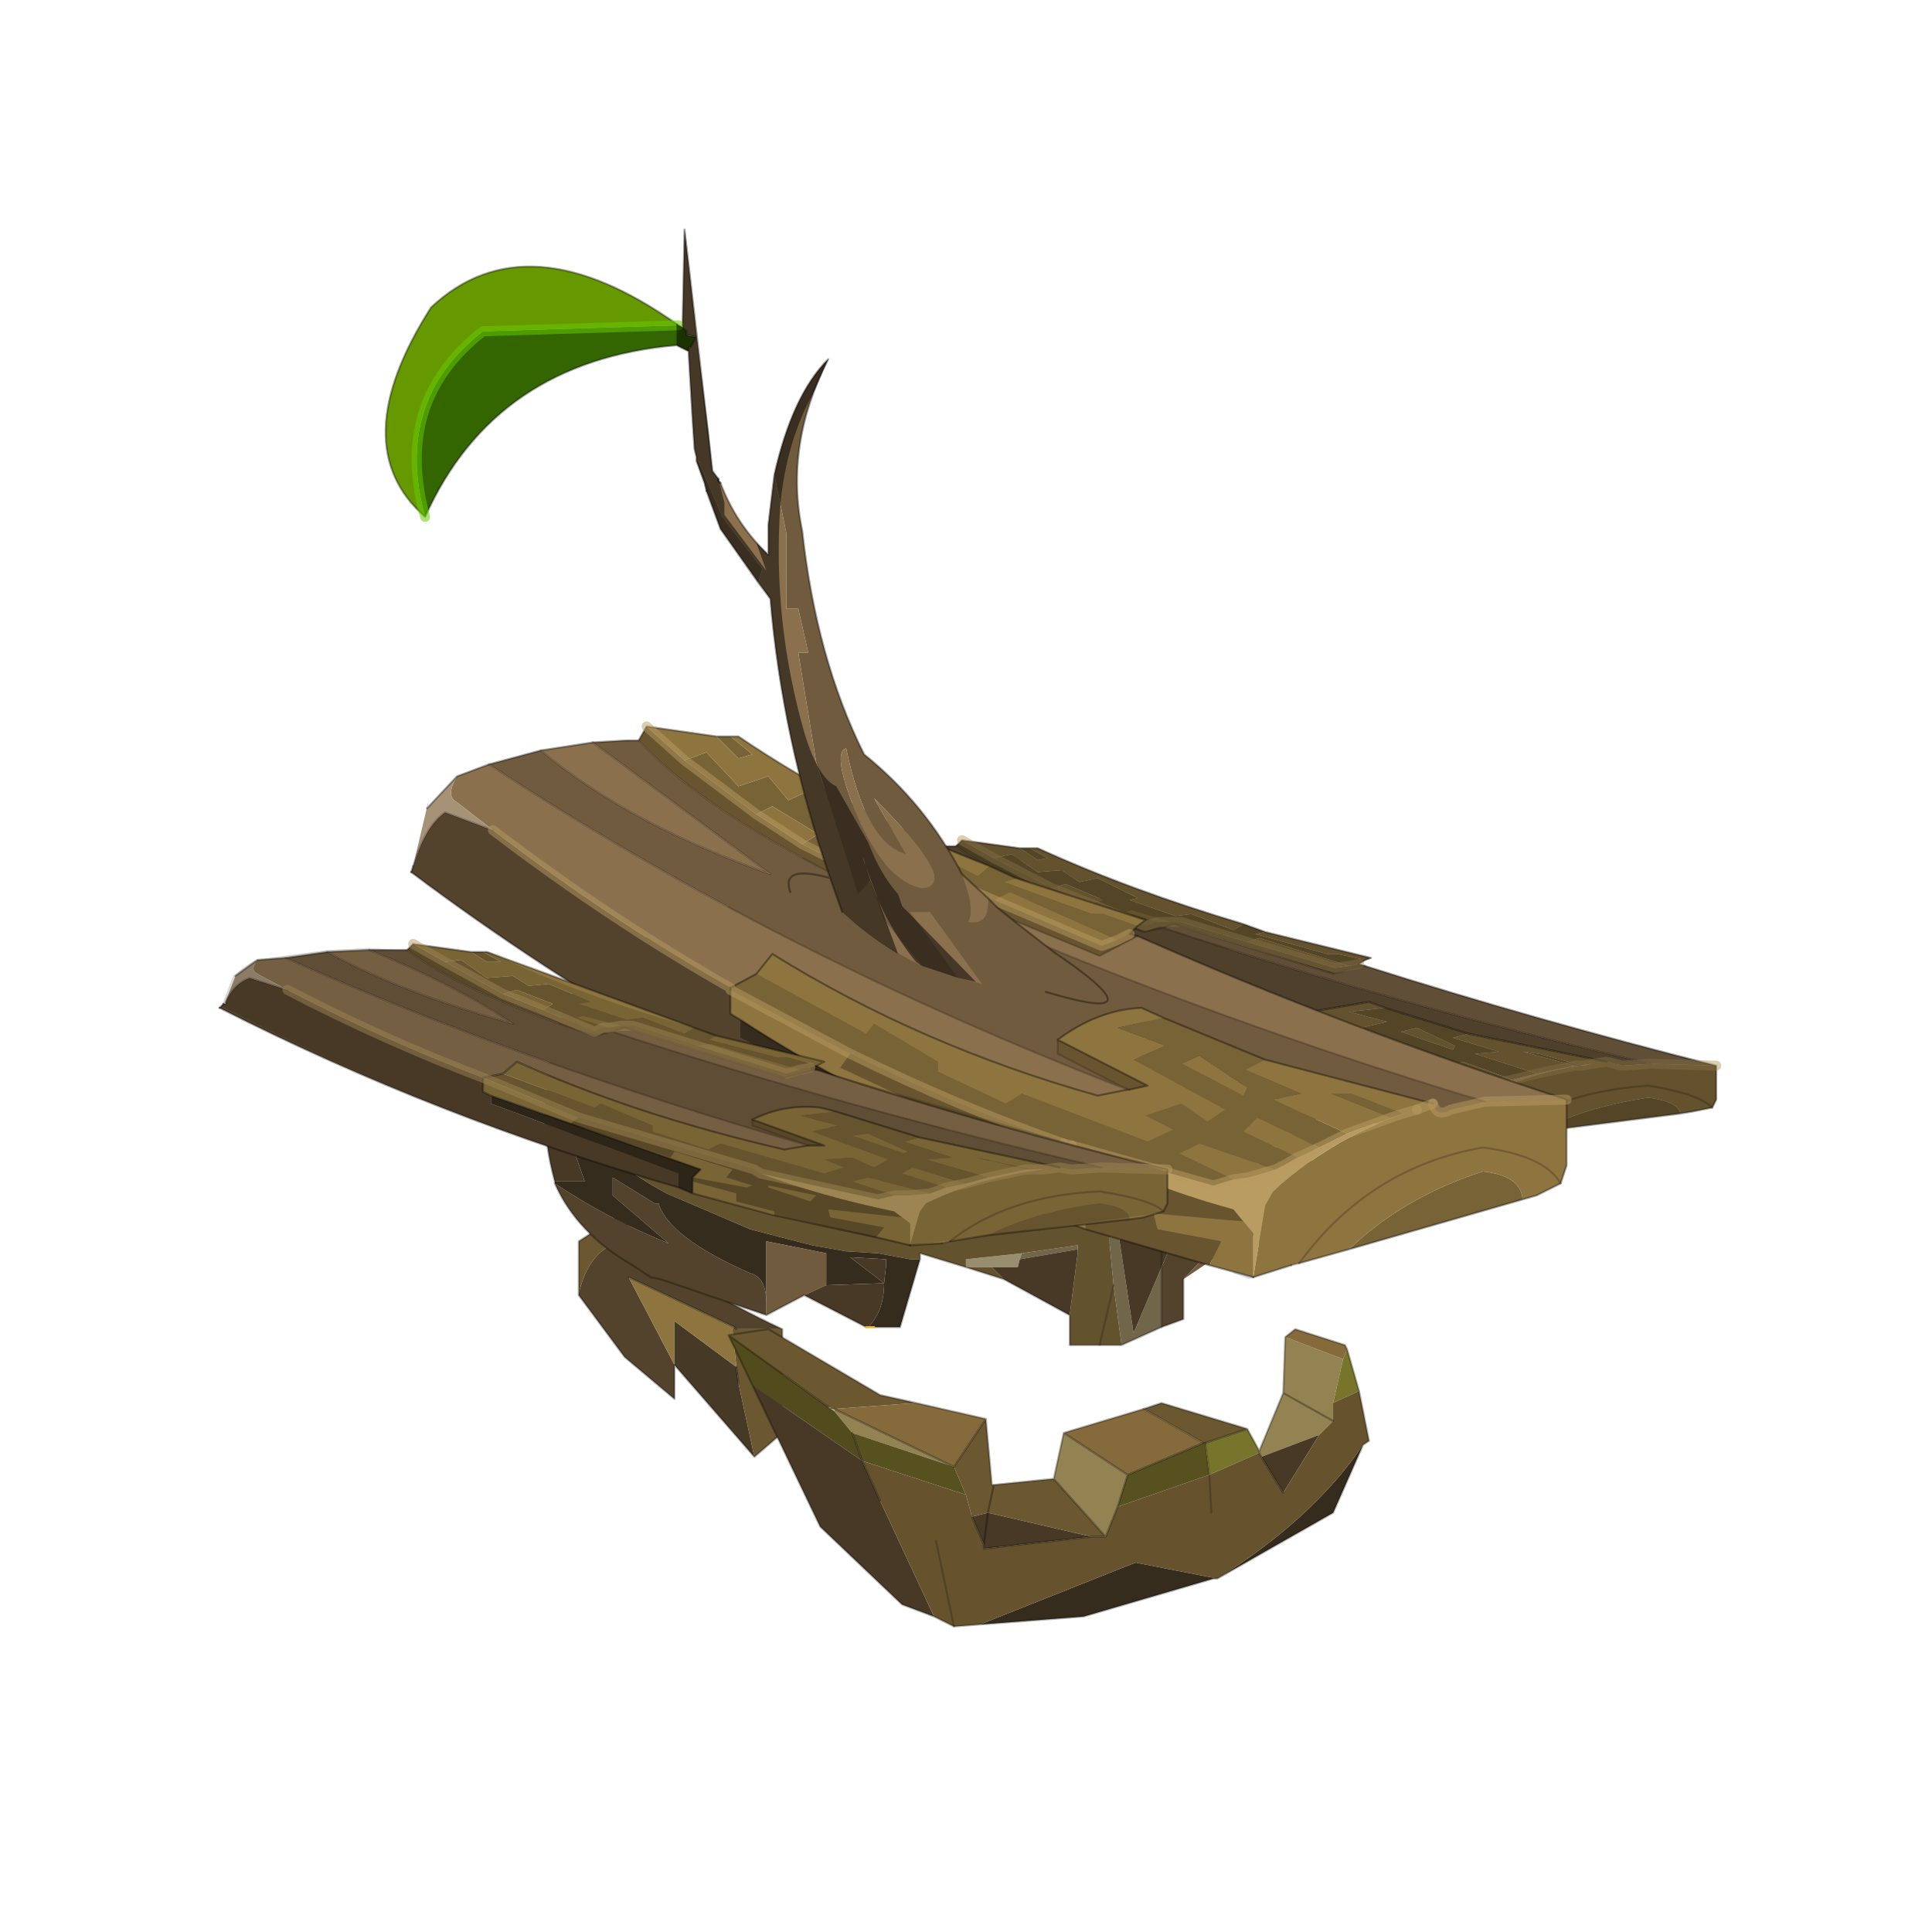 <?xml version="1.0" encoding="UTF-8" standalone="no"?>
<svg xmlns:xlink="http://www.w3.org/1999/xlink" height="440.0px" width="440.0px" xmlns="http://www.w3.org/2000/svg">
  <g transform="matrix(10.0, 0.0, 0.0, 10.0, 0.0, 0.0)">
    <use height="44.0" transform="matrix(0.909, 0.0, 0.0, 0.909, 2.0, 2.0)" width="44.0" xlink:href="#sprite0"/>
  </g>
  <defs>
    <g id="sprite0" transform="matrix(1.0, 0.0, 0.0, 1.0, 0.0, 0.0)">
      <use height="44.0" transform="matrix(1.0, 0.0, 0.0, 1.0, 0.0, 0.0)" width="44.0" xlink:href="#shape0"/>
    </g>
    <g id="shape0" transform="matrix(1.0, 0.0, 0.0, 1.0, 0.0, 0.0)">
      <path d="M44.0 44.0 L0.0 44.0 0.0 0.0 44.0 0.0 44.0 44.0" fill="#43adca" fill-opacity="0.0" fill-rule="evenodd" stroke="none"/>
      <path d="M28.7 29.7 L28.55 29.35 Q28.55 29.05 28.7 28.95 L29.1 28.75 29.5 28.95 29.7 29.35 29.5 29.7 29.1 29.85 28.7 29.7" fill="#d9dfe8" fill-rule="evenodd" stroke="none"/>
      <path d="M16.2 31.05 L16.25 31.1 16.15 31.1 16.2 31.05" fill="#3f3a16" fill-rule="evenodd" stroke="none"/>
      <path d="M16.7 34.3 L14.7 32.0 14.7 30.9 16.25 32.05 16.3 32.45 16.7 34.3" fill="#463926" fill-rule="evenodd" stroke="none"/>
      <path d="M16.25 31.1 L16.2 31.05 13.55 29.8 14.7 32.0 14.7 32.85 13.45 31.8 12.3 30.25 12.3 30.2 Q12.65 28.75 13.9 28.9 15.05 30.0 17.4 31.1 L16.25 31.1" fill="#53432d" fill-rule="evenodd" stroke="none"/>
      <path d="M16.15 31.1 L16.25 31.1 17.4 31.1 17.4 33.7 16.7 34.3 16.3 32.45 16.25 32.05 16.15 31.1 M13.9 28.9 Q12.65 28.75 12.3 30.2 L12.3 28.9 13.3 28.25 13.9 28.9" fill="#6b5730" fill-rule="evenodd" stroke="none"/>
      <path d="M16.2 31.05 L16.15 31.1 16.25 32.05 14.7 30.9 14.7 32.0 13.55 29.8 16.2 31.05" fill="#8e7540" fill-rule="evenodd" stroke="none"/>
      <path d="M16.25 31.1 L16.2 31.05 M17.4 31.1 Q15.05 30.0 13.9 28.9 M12.3 30.2 L12.3 30.25 13.45 31.8 14.7 32.85 14.7 32.0 M13.55 29.8 L16.2 31.05 M12.3 30.2 L12.3 28.9 13.3 28.25 13.9 28.9 M17.4 31.1 L17.4 33.7 16.7 34.3 14.7 32.0 M16.3 32.45 L16.25 32.05" fill="none" stroke="#000000" stroke-linecap="round" stroke-linejoin="round" stroke-opacity="0.302" stroke-width="0.05"/>
      <path d="M30.0 31.3 L31.45 31.85 31.2 32.95 31.2 33.4 30.85 33.75 29.4 34.3 29.35 34.2 29.35 34.15 29.95 32.7 30.0 31.3 M24.2 34.85 L24.45 33.7 26.05 34.75 25.8 35.55 25.5 36.3 24.2 34.85 M21.7 34.55 L19.15 33.7 18.7 33.15 18.7 33.1 18.6 33.1 18.55 33.05 18.7 33.1 21.7 34.55 M29.95 32.7 L31.2 33.4 29.95 32.7" fill="#938352" fill-rule="evenodd" stroke="none"/>
      <path d="M18.6 33.1 L18.7 33.1 18.7 33.15 18.6 33.1" fill="#d0cbbf" fill-rule="evenodd" stroke="none"/>
      <path d="M31.45 31.85 L31.55 31.6 31.85 32.65 31.2 32.95 31.45 31.85 M29.05 33.6 L29.35 34.15 29.35 34.2 28.1 34.75 28.0 33.95 29.05 33.6" fill="#77752b" fill-rule="evenodd" stroke="none"/>
      <path d="M27.95 33.95 L28.0 33.95 28.1 34.75 25.8 35.55 26.05 34.75 27.95 33.95 M21.7 34.55 L22.0 35.25 19.4 34.4 19.15 33.7 21.7 34.55" fill="#575120" fill-rule="evenodd" stroke="none"/>
      <path d="M16.65 32.5 L16.05 31.25 18.55 33.05 18.6 33.1 18.7 33.15 19.15 33.7 19.4 34.4 16.65 32.5" fill="#514b1e" fill-rule="evenodd" stroke="none"/>
      <path d="M21.2 38.3 L20.4 38.0 18.35 36.05 16.65 32.5 19.4 34.4 19.85 35.4 21.2 38.3 M22.15 35.8 L22.55 35.7 22.45 36.5 22.55 35.7 25.15 36.3 22.45 36.6 22.45 36.5 22.15 35.8 M30.85 33.75 L29.95 35.2 29.4 34.3 30.85 33.75" fill="#473926" fill-rule="evenodd" stroke="none"/>
      <path d="M16.05 31.25 L17.05 31.1 19.85 32.75 20.75 32.95 18.7 33.1 18.55 33.05 16.05 31.25 M22.5 33.35 L22.65 35.0 22.7 35.0 24.2 34.85 25.5 36.3 25.15 36.3 22.55 35.7 22.15 35.8 22.0 35.25 21.7 34.55 22.5 33.35 M26.45 33.1 L26.9 32.95 29.05 33.6 28.0 33.95 27.95 33.95 26.45 33.1 M22.7 35.0 L22.55 35.7 22.7 35.0" fill="#6b5730" fill-rule="evenodd" stroke="none"/>
      <path d="M30.0 31.3 L30.25 31.1 31.5 31.5 31.55 31.6 31.45 31.85 30.0 31.3 M20.75 32.95 L22.5 33.35 21.7 34.55 18.7 33.1 20.75 32.95 M24.45 33.7 L26.45 33.1 27.95 33.95 26.05 34.75 24.45 33.7" fill="#856a3b" fill-rule="evenodd" stroke="none"/>
      <path d="M31.95 34.0 L31.2 35.7 28.3 37.35 28.2 37.35 24.95 38.3 22.35 38.5 26.25 36.95 28.3 37.35 Q30.7 35.85 31.95 34.0" fill="#362c1d" fill-rule="evenodd" stroke="none"/>
      <path d="M31.85 32.65 L32.1 33.9 31.95 34.0 Q30.7 35.85 28.3 37.35 L26.25 36.95 22.35 38.5 21.7 38.55 21.2 38.3 19.85 35.4 19.4 34.4 22.0 35.25 22.15 35.8 22.45 36.5 22.45 36.6 25.15 36.3 25.5 36.3 25.8 35.55 28.1 34.75 29.35 34.2 29.4 34.3 29.95 35.2 30.85 33.75 31.2 33.4 31.2 32.95 31.85 32.65 M28.15 35.7 L28.1 34.75 28.15 35.7 M21.25 36.4 L21.7 38.55 21.25 36.4" fill="#66532e" fill-rule="evenodd" stroke="none"/>
      <path d="M31.55 31.6 L31.5 31.5 30.25 31.1 30.0 31.3 M31.55 31.6 L31.85 32.65 32.1 33.9 31.95 34.0 31.2 35.7 28.3 37.35 28.2 37.35 24.95 38.3 22.35 38.5 21.7 38.55 21.2 38.3 20.4 38.0 18.35 36.05 16.65 32.5 16.05 31.25 17.05 31.1 19.85 32.75 20.75 32.95 22.5 33.35 22.65 35.0 22.7 35.0 24.2 34.85 24.45 33.7 26.45 33.1 26.9 32.95 29.05 33.6 29.35 34.15 29.95 32.7 30.0 31.3 M28.0 33.95 L29.05 33.6 M26.05 34.75 L25.8 35.55 25.5 36.3 24.2 34.85 M27.95 33.95 L26.05 34.75 24.45 33.7 M21.7 34.55 L22.5 33.35 M19.15 33.7 L19.4 34.4 19.85 35.4 M22.55 35.7 L22.7 35.0 M22.45 36.5 L22.55 35.7 M25.15 36.3 L25.5 36.3 M25.15 36.3 L22.45 36.6 22.45 36.5 22.15 35.8 M29.95 35.2 L29.4 34.3 29.35 34.2 M31.2 33.4 L29.95 32.7 M29.35 34.15 L29.35 34.2 M18.7 33.1 L18.6 33.1 M18.7 33.1 L21.7 34.55 M16.05 31.25 L18.55 33.05" fill="none" stroke="#000000" stroke-linecap="round" stroke-linejoin="round" stroke-opacity="0.302" stroke-width="0.05"/>
      <path d="M26.45 33.1 L27.95 33.95 M28.1 34.75 L28.0 33.95 M28.1 34.75 L28.15 35.7 M21.7 38.55 L21.25 36.4" fill="none" stroke="#000000" stroke-linecap="round" stroke-linejoin="round" stroke-opacity="0.2" stroke-width="0.05"/>
      <path d="M14.5 24.0 L14.55 24.1 14.35 24.0 14.5 24.0" fill="#c2ae59" fill-rule="evenodd" stroke="none"/>
      <path d="M29.85 27.45 L28.7 28.5 29.95 27.1 29.85 27.45" fill="#756846" fill-rule="evenodd" stroke="none"/>
      <path d="M22.0 29.55 L22.0 29.35 23.4 29.2 23.35 29.35 23.3 29.55 22.65 29.55 22.0 29.55 M25.8 28.75 L26.9 28.45 27.35 28.25 27.1 28.35 26.9 28.45 26.0 28.8 25.85 28.8 25.8 28.75 M28.55 27.65 L30.2 26.0 30.2 26.2 28.55 27.65 M30.5 25.45 L30.6 25.2 30.65 25.6 30.5 25.45 M29.8 22.5 L29.85 22.25 29.95 22.3 30.0 22.8 29.8 22.5" fill="#998d6f" fill-rule="evenodd" stroke="none"/>
      <path d="M18.1 20.0 L18.1 20.1 18.05 20.0 18.1 20.0 M23.4 29.2 L24.8 29.0 24.8 29.1 23.35 29.35 23.4 29.2 M25.7 30.0 L25.6 28.95 25.6 28.8 25.8 28.75 25.85 28.8 25.85 28.9 26.2 31.2 26.9 29.55 26.9 31.05 25.9 31.5 25.7 30.0 M27.65 28.1 L27.85 28.05 27.9 27.95 28.0 27.9 28.1 27.9 27.9 27.95 27.75 28.05 27.65 28.1 M30.2 26.0 L30.2 25.15 30.5 25.45 30.2 26.2 30.2 26.0 M30.6 25.2 L30.05 22.95 30.0 22.8 30.3 23.3 30.4 23.35 30.5 23.9 30.65 24.3 30.65 24.35 30.65 24.6 30.65 25.1 30.6 25.2 M24.45 20.1 L24.4 20.15 24.3 20.0 24.45 20.1 M21.8 21.6 L21.5 21.35 21.6 21.35 21.8 21.6 M25.15 25.95 L25.2 25.8 25.2 25.95 25.15 25.95 M22.1 25.35 L22.15 25.35 22.15 25.6 22.1 25.4 22.1 25.35 M14.55 24.1 L14.5 24.0 14.6 24.1 14.55 24.1" fill="#71654a" fill-rule="evenodd" stroke="none"/>
      <path d="M23.4 19.9 L23.8 19.95 24.3 20.0 24.4 20.15 24.45 20.1 26.6 20.6 27.5 21.0 Q27.7 21.0 27.9 21.15 L28.4 21.4 28.6 21.6 30.05 22.95 28.6 21.6 29.55 22.25 29.8 22.5 30.0 22.8 30.05 22.95 30.6 25.2 30.5 25.45 30.2 25.15 30.2 26.0 28.55 27.65 28.1 27.9 28.0 27.9 27.9 27.95 27.85 28.05 27.65 28.1 27.5 28.15 27.35 28.25 26.9 28.45 25.8 28.75 25.6 28.8 25.6 28.95 25.7 30.0 25.35 31.5 25.7 30.0 25.9 31.5 25.35 31.5 24.6 31.5 24.6 30.75 24.8 29.2 24.8 29.1 24.8 29.0 23.4 29.2 22.0 29.35 22.0 29.55 20.85 29.2 20.85 29.35 20.6 29.35 19.8 29.2 19.0 29.15 18.15 29.0 16.6 28.6 14.5 27.7 Q11.8 26.25 11.8 24.2 L11.7 24.2 11.8 23.45 12.25 22.5 12.6 22.25 14.2 21.15 16.5 20.35 18.05 20.0 18.1 20.1 18.1 20.0 20.05 19.75 20.4 19.75 21.05 19.75 21.25 19.75 23.4 19.9 M21.6 21.35 L21.5 21.35 21.8 21.6 21.6 21.35 M25.15 25.95 L25.2 25.95 25.2 25.8 25.15 25.95 M22.1 25.35 L22.1 25.4 22.15 25.6 22.15 25.35 22.1 25.35 M22.0 29.55 L22.65 29.55 22.95 29.85 22.0 29.55 M14.55 24.1 L14.6 24.1 14.5 24.0 14.35 24.0 14.55 24.1" fill="#63522e" fill-rule="evenodd" stroke="none"/>
      <path d="M23.8 19.95 L23.4 19.9 23.35 19.75 23.15 19.05 23.8 19.95" fill="#b8af9c" fill-rule="evenodd" stroke="none"/>
      <path d="M27.5 28.15 L27.65 28.1 27.75 28.05 27.9 27.95 28.1 27.9 28.3 28.75 30.2 26.5 30.2 26.2 30.5 25.45 30.65 25.6 30.6 25.2 30.65 25.1 30.65 24.6 30.65 24.35 30.7 25.0 30.8 25.6 30.7 26.65 29.85 27.45 29.95 27.1 28.7 28.5 28.35 28.9 27.45 29.85 27.45 30.85 26.9 31.05 26.9 29.55 27.5 28.15 M17.0 30.45 L17.0 30.55 17.0 30.75 14.35 29.85 14.1 29.8 13.65 29.5 Q12.25 28.7 11.7 27.45 13.05 28.35 14.55 28.95 L13.15 27.75 13.15 27.3 14.2 27.95 14.3 27.95 Q14.55 28.8 16.6 29.7 17.0 29.8 17.0 30.45" fill="#53432d" fill-rule="evenodd" stroke="none"/>
      <path d="M11.7 24.2 L11.8 24.2 Q11.8 26.25 14.5 27.7 L16.6 28.6 18.15 29.0 19.0 29.15 19.8 29.2 20.6 29.35 20.85 29.35 20.35 31.05 19.95 31.05 19.7 31.05 19.55 31.05 Q19.95 30.65 19.95 29.95 L20.0 29.5 20.0 29.35 19.1 29.3 19.95 29.95 18.5 30.0 18.5 29.2 17.0 28.9 17.0 28.95 17.0 30.45 Q17.0 29.8 16.6 29.7 14.55 28.8 14.3 27.95 L14.2 27.95 13.15 27.3 13.15 27.75 14.55 28.95 Q13.05 28.35 11.7 27.45 L11.7 27.4 12.45 27.4 12.05 26.25 Q11.7 25.25 11.7 24.2" fill="#362c1d" fill-rule="evenodd" stroke="none"/>
      <path d="M29.35 29.0 L29.15 28.7 27.45 29.85 28.35 28.9 28.7 28.5 29.85 27.45 29.35 29.0 M17.0 30.45 L17.0 28.95 17.0 28.9 18.5 29.2 18.5 30.0 17.95 30.25 17.0 30.75 17.0 30.55 17.0 30.45" fill="#715b3e" fill-rule="evenodd" stroke="none"/>
      <path d="M11.8 23.45 L11.7 24.2 Q11.7 25.25 12.05 26.25 L12.45 27.4 11.7 27.4 Q11.45 26.5 11.45 25.6 L11.55 24.9 Q11.55 24.1 11.8 23.45 M24.8 29.1 L24.8 29.2 24.6 30.75 22.95 29.85 22.65 29.55 23.3 29.55 23.35 29.35 24.8 29.1 M27.35 28.25 L27.5 28.15 26.9 29.55 26.2 31.2 25.85 28.9 25.85 28.8 26.0 28.8 26.9 28.45 27.1 28.35 27.35 28.25 M28.1 27.9 L28.55 27.65 30.2 26.2 30.2 26.5 28.3 28.75 28.1 27.9 M30.7 26.65 Q30.45 27.95 29.6 28.75 L29.35 29.0 29.85 27.45 30.7 26.65 M26.9 29.55 L26.9 28.45 26.9 29.55 M18.5 30.0 L19.95 29.95 19.1 29.3 20.0 29.35 20.0 29.5 19.95 29.95 Q19.95 30.65 19.55 31.05 L19.5 31.05 17.95 30.25 18.5 30.0" fill="#473926" fill-rule="evenodd" stroke="none"/>
      <path d="M12.25 22.5 L11.8 23.45 M20.85 29.35 L20.85 29.2 22.0 29.55 M24.6 30.75 L24.6 31.5 25.35 31.5 M30.4 23.35 L30.5 23.9 30.65 24.3 30.65 24.35 30.7 25.0 30.8 25.6 30.7 26.65 Q30.45 27.95 29.6 28.75 L29.35 29.0 M27.45 29.85 L27.45 30.85 26.9 31.05 25.9 31.5 25.35 31.5 M22.95 29.85 L22.0 29.55 M24.6 30.75 L22.95 29.85 M19.7 31.05 L19.95 31.05 20.35 31.05 20.85 29.35 M11.7 27.45 Q12.25 28.7 13.65 29.5 L14.1 29.8 14.35 29.85 17.0 30.75 17.95 30.25 M19.5 31.05 L17.95 30.25 M11.7 27.4 Q11.45 26.5 11.45 25.6 L11.55 24.9 Q11.55 24.1 11.8 23.45 M11.7 27.4 L11.7 27.45" fill="none" stroke="#000000" stroke-linecap="round" stroke-linejoin="round" stroke-opacity="0.302" stroke-width="0.05"/>
      <path d="M19.55 31.05 L19.7 31.05 M19.55 31.05 L19.5 31.05" fill="none" stroke="#eab131" stroke-linecap="round" stroke-linejoin="round" stroke-width="0.05"/>
      <path d="M20.4 19.75 L20.05 19.75 M25.35 31.5 L25.7 30.0 M30.05 22.95 L28.6 21.6 M21.6 21.35 L21.8 21.6 M29.85 27.45 L28.7 28.5 28.35 28.9 M30.7 26.65 L29.85 27.45 M26.9 28.45 L26.9 29.55 26.9 31.05 M14.5 24.0 L14.55 24.1" fill="none" stroke="#000000" stroke-linecap="round" stroke-linejoin="round" stroke-opacity="0.2" stroke-width="0.05"/>
      <path d="M31.85 23.9 L31.8 23.9 31.85 23.9" fill="#996600" fill-rule="evenodd" stroke="none"/>
      <path d="M34.6 23.7 L32.5 23.05 32.1 22.9 30.35 23.2 30.35 23.4 31.8 23.9 Q24.55 21.8 18.65 19.15 L19.75 19.0 Q21.55 20.05 24.45 20.85 23.0 19.9 20.8 18.95 L21.5 19.0 21.75 19.0 Q23.1 20.0 26.45 21.15 L26.95 21.05 Q32.7 22.95 39.15 24.45 L38.45 24.5 38.05 24.4 34.6 23.7" fill="#715b3e" fill-rule="evenodd" stroke="none"/>
      <path d="M24.2 22.05 L23.6 22.2 18.75 19.95 18.0 19.55 Q17.75 19.45 18.0 19.25 L18.65 19.15 Q24.55 21.8 31.8 23.9 L31.2 23.95 Q27.55 23.15 24.5 21.8 L24.2 22.05 M39.15 24.45 Q32.7 22.95 26.95 21.05 L27.2 20.95 31.2 22.2 32.0 22.0 Q36.25 23.35 40.8 24.5 L39.15 24.45 M20.8 18.95 Q23.0 19.9 24.45 20.85 21.55 20.05 19.75 19.0 L20.8 18.95" fill="#8a704d" fill-rule="evenodd" stroke="none"/>
      <path d="M18.75 19.95 L23.6 22.2 23.6 22.5 23.85 22.6 23.85 22.8 28.55 24.55 28.55 24.95 Q22.5 23.15 17.1 20.4 L17.1 20.35 Q17.35 19.85 17.8 19.7 L18.75 19.95" fill="#53432d" fill-rule="evenodd" stroke="none"/>
      <path d="M18.0 19.25 Q17.75 19.45 18.0 19.55 L18.75 19.95 17.8 19.7 Q17.35 19.85 17.1 20.35 L17.45 19.5 17.4 19.6 18.0 19.25" fill="#a69277" fill-rule="evenodd" stroke="none"/>
      <path d="M36.35 26.15 Q37.45 25.55 39.1 25.3 39.85 25.4 39.9 25.7 L36.35 26.15 M34.6 23.7 L34.2 23.8 35.35 24.15 34.75 24.2 36.3 24.7 35.7 24.85 34.45 24.4 34.15 24.55 35.25 24.95 35.0 25.05 34.85 25.05 33.25 24.65 32.85 24.75 33.95 25.15 33.55 25.2 30.6 24.55 30.5 24.5 26.1 23.15 23.6 22.2 24.2 22.05 26.45 22.9 26.6 22.8 27.9 23.35 27.9 23.5 29.3 23.95 29.65 23.85 32.2 24.55 32.7 24.45 32.15 24.25 32.9 24.15 33.4 24.4 33.8 24.25 31.9 23.55 32.55 23.4 31.6 23.15 32.5 23.05 34.6 23.7 M37.25 24.5 L35.95 24.15 36.35 24.2 37.45 24.5 37.25 24.5 M22.7 19.3 L23.15 19.2 23.8 19.65 24.4 19.6 24.85 19.9 25.3 19.8 26.3 20.3 26.1 20.35 27.25 20.75 27.65 20.7 28.7 21.1 28.95 20.95 29.5 21.15 29.25 21.2 31.05 21.7 31.3 21.7 32.0 21.85 31.85 21.95 31.6 22.0 29.35 21.3 29.05 21.4 27.4 20.9 27.15 20.9 26.15 20.6 26.0 20.65 26.8 20.9 26.65 20.95 26.5 21.0 25.15 20.45 25.45 20.35 24.5 19.95 24.15 20.05 22.7 19.3 M23.6 19.05 L24.05 19.3 23.8 19.35 23.35 19.05 23.6 19.05 M34.25 24.0 L33.3 23.55 32.9 23.65 34.2 24.1 34.25 24.0" fill="#786336" fill-rule="evenodd" stroke="none"/>
      <path d="M26.1 23.15 L30.5 24.5 30.6 24.55 33.95 25.5 34.15 25.7 32.3 25.45 32.4 25.7 33.7 25.9 33.45 26.2 30.9 25.6 30.9 25.5 30.05 25.25 30.05 25.1 28.9 24.75 28.9 24.65 30.3 24.95 30.35 24.9 29.75 24.7 29.9 24.5 28.45 24.05 28.35 24.15 25.85 23.35 26.1 23.15 M26.95 21.05 L26.45 21.15 Q23.1 20.0 21.75 19.0 L21.9 18.85 22.7 19.3 24.15 20.05 25.15 20.45 26.5 21.0 26.65 20.95 26.8 20.9 27.15 20.9 27.4 20.9 29.05 21.4 31.25 22.05 31.6 22.0 31.85 21.95 32.0 22.0 31.2 22.2 27.2 20.95 26.95 21.05 M31.8 23.9 L30.35 23.4 30.35 23.2 32.2 23.9 31.85 23.9 31.8 23.9 M30.8 24.95 L31.85 25.3 32.0 25.15 30.8 24.85 30.8 24.95" fill="#68552f" fill-rule="evenodd" stroke="none"/>
      <path d="M40.7 25.55 L40.2 25.65 39.9 25.7 Q39.85 25.4 39.1 25.3 37.45 25.55 36.35 26.15 L35.3 26.3 Q36.8 25.15 39.1 25.0 40.35 25.2 40.7 25.55 40.35 25.2 39.1 25.0 36.8 25.15 35.3 26.3 L35.15 26.3 34.35 26.4 34.6 25.5 34.75 25.35 Q36.1 24.65 37.7 24.45 L37.45 24.5 36.35 24.2 35.95 24.15 37.25 24.5 36.3 24.7 34.75 24.2 35.35 24.15 34.2 23.8 34.6 23.7 38.05 24.4 37.7 24.45 38.05 24.4 38.45 24.5 39.15 24.45 40.8 24.5 40.8 25.35 40.7 25.55 M32.5 23.05 L31.6 23.15 32.55 23.4 31.9 23.55 33.8 24.25 33.4 24.4 32.9 24.15 32.15 24.25 32.7 24.45 32.2 24.55 29.65 23.85 29.3 23.95 27.9 23.5 27.9 23.35 26.6 22.8 26.45 22.9 24.2 22.05 24.5 21.8 Q27.55 23.15 31.2 23.95 L31.8 23.9 31.85 23.9 32.2 23.9 30.35 23.2 32.1 22.9 32.5 23.05 M23.6 22.2 L26.1 23.15 25.85 23.35 28.35 24.15 28.45 24.05 29.9 24.5 29.75 24.7 30.35 24.9 30.3 24.95 28.9 24.65 29.05 24.5 23.85 22.6 23.6 22.5 23.6 22.2 M33.95 25.15 L32.85 24.75 33.25 24.65 34.85 25.05 34.25 25.15 33.95 25.15 M35.25 24.95 L34.15 24.55 34.45 24.4 35.7 24.85 35.25 24.95 M28.95 20.95 L28.7 21.1 27.65 20.7 27.25 20.75 26.1 20.35 26.3 20.3 25.3 19.8 24.85 19.9 24.4 19.6 23.8 19.65 23.15 19.2 22.7 19.3 21.9 18.85 23.35 19.05 23.8 19.35 24.05 19.3 23.6 19.05 23.8 19.05 Q26.1 20.1 28.95 20.95 M24.15 20.05 L24.5 19.95 25.45 20.35 25.15 20.45 24.15 20.05 M26.8 20.9 L26.0 20.65 26.15 20.6 27.15 20.9 26.8 20.9 M29.05 21.4 L29.35 21.3 31.6 22.0 31.25 22.05 29.05 21.4 M32.0 21.85 L31.3 21.7 31.05 21.7 29.25 21.2 29.5 21.15 32.15 21.8 32.0 21.85 M28.9 25.05 L28.9 24.75 30.05 25.1 30.05 25.25 30.9 25.5 30.9 25.6 28.9 25.05 M30.8 24.95 L30.8 24.85 32.0 25.15 31.85 25.3 30.8 24.95 M34.25 24.0 L34.2 24.1 32.9 23.65 33.3 23.55 34.25 24.0 M33.45 26.2 L33.7 25.9 32.4 25.7 32.3 25.45 34.15 25.7 34.35 25.85 34.35 26.4 33.45 26.2" fill="#8e7540" fill-rule="evenodd" stroke="none"/>
      <path d="M30.6 24.55 L33.55 25.2 33.95 25.15 34.25 25.15 34.85 25.05 35.0 25.05 35.25 24.95 35.7 24.85 36.3 24.7 37.25 24.5 37.45 24.5 37.7 24.45 Q36.1 24.65 34.75 25.35 L34.6 25.5 34.35 26.4 34.35 25.85 34.15 25.7 33.95 25.5 30.6 24.55" fill="#b99c62" fill-rule="evenodd" stroke="none"/>
      <path d="M28.55 24.95 L28.55 24.55 23.85 22.8 23.85 22.6 29.05 24.5 28.9 24.65 28.9 24.75 28.9 25.05 28.55 24.95" fill="#362c1d" fill-rule="evenodd" stroke="none"/>
      <path d="M39.9 25.7 L40.2 25.65 40.7 25.55 M35.3 26.3 L36.35 26.15 M39.9 25.7 L36.35 26.15 M40.8 24.5 L40.8 25.35 40.7 25.55 M21.75 19.0 L21.5 19.0 20.8 18.95 19.75 19.0 18.65 19.15 18.0 19.25 17.4 19.6 M40.8 24.5 Q36.25 23.35 32.0 22.0 L31.85 21.95 32.0 21.85 32.15 21.8 29.5 21.15 28.95 20.95 Q26.1 20.1 23.8 19.05 L23.6 19.05 23.35 19.05 21.9 18.85 21.75 19.0 M17.1 20.35 L17.1 20.4 M34.35 26.4 L35.15 26.3" fill="none" stroke="#000000" stroke-linecap="round" stroke-linejoin="round" stroke-opacity="0.361" stroke-width="0.05"/>
      <path d="M34.6 23.7 L32.5 23.05 M24.2 22.05 L23.6 22.2 M38.05 24.4 L34.6 23.7 M30.35 23.2 L32.1 22.9 32.5 23.05 M31.8 23.9 L31.2 23.95 Q27.55 23.15 24.5 21.8 L24.2 22.05 M23.85 22.6 L23.6 22.5 23.6 22.2 M23.85 22.6 L29.05 24.5 28.9 24.65 M17.1 20.4 Q22.5 23.15 28.55 24.95 L28.9 25.05 28.9 24.75 28.9 24.65 M31.8 23.9 L31.85 23.9 32.2 23.9 30.35 23.2 M33.45 26.2 L34.35 26.4 M30.9 25.6 L33.45 26.2 M28.9 25.05 L30.9 25.6" fill="none" stroke="#000000" stroke-linecap="round" stroke-linejoin="round" stroke-opacity="0.361" stroke-width="0.05"/>
      <path d="M40.7 25.55 Q40.35 25.2 39.1 25.0 36.8 25.15 35.3 26.3 M39.15 24.45 Q32.7 22.95 26.95 21.05 L26.45 21.15 Q23.1 20.0 21.75 19.0 M20.8 18.95 Q23.0 19.9 24.45 20.85 21.55 20.05 19.75 19.0 M18.65 19.15 Q24.55 21.8 31.8 23.9 L30.35 23.4 30.35 23.2 M35.15 26.3 L35.3 26.3 M32.0 22.0 L31.2 22.2 27.2 20.95 26.95 21.05 M17.1 20.35 Q17.35 19.85 17.8 19.7 L18.75 19.95 M31.85 23.9 L31.8 23.9" fill="none" stroke="#2f1d1a" stroke-linecap="round" stroke-linejoin="round" stroke-opacity="0.278" stroke-width="0.05"/>
      <path d="M23.6 22.2 L26.1 23.15 30.5 24.5 30.6 24.55 33.55 25.2 33.95 25.15 M34.85 25.05 L35.0 25.05 35.25 24.95 M35.7 24.85 L36.3 24.7 37.25 24.5 37.45 24.5 37.7 24.45 38.05 24.4 38.45 24.5 39.15 24.45 40.8 24.5 M35.7 24.85 L35.25 24.95 M22.7 19.3 L24.15 20.05 25.15 20.45 26.5 21.0 26.65 20.95 26.8 20.9 M27.15 20.9 L27.4 20.9 29.05 21.4 M31.6 22.0 L31.85 21.95 M21.9 18.85 L22.7 19.3 M18.75 19.95 L23.6 22.2 M31.6 22.0 L31.25 22.05 29.05 21.4 M34.85 25.05 L34.25 25.15 33.95 25.15 M27.15 20.9 L26.8 20.9" fill="none" stroke="#b99c62" stroke-linecap="round" stroke-linejoin="round" stroke-opacity="0.498" stroke-width="0.25"/>
      <path d="M40.8 25.35 L40.7 25.55 40.2 25.65 34.35 26.4 33.45 26.2 30.9 25.6 28.9 25.05 28.55 24.95 Q22.5 23.15 17.1 20.4 L17.45 19.5 17.4 19.6 18.0 19.25 18.65 19.15 19.75 19.0 20.8 18.95 21.5 19.0 21.75 19.0 21.9 18.85 23.35 19.05 23.6 19.05 23.8 19.05 Q26.1 20.1 28.95 20.95 L29.5 21.15 32.15 21.8 31.85 21.95 32.0 22.0 Q36.25 23.35 40.8 24.5 L40.8 25.35" fill="#000000" fill-opacity="0.302" fill-rule="evenodd" stroke="none"/>
      <path d="M26.1 25.1 L26.05 25.1 26.1 25.1 26.05 25.1 26.1 25.1" fill="#996600" fill-rule="evenodd" stroke="none"/>
      <path d="M35.0 25.4 L34.15 25.6 Q33.8 25.8 33.7 25.45 L29.5 24.35 26.95 23.3 26.4 23.05 Q25.3 23.1 24.3 23.85 L24.3 24.2 26.05 25.1 Q17.25 21.7 10.05 16.95 L11.35 16.6 Q13.55 18.45 17.1 19.7 L12.65 16.4 13.5 16.35 13.8 16.35 Q15.5 18.2 19.5 20.1 L20.15 19.85 Q27.2 23.05 35.0 25.4" fill="#715b3e" fill-rule="evenodd" stroke="none"/>
      <path d="M37.05 25.35 L35.0 25.4 Q27.2 23.05 20.15 19.85 L20.4 19.7 25.35 21.75 26.3 21.25 Q31.5 23.55 37.05 25.35 M10.15 18.6 L9.25 17.9 Q8.95 17.75 9.25 17.25 L10.05 16.95 Q17.25 21.7 26.05 25.1 L25.3 25.25 Q20.85 24.0 17.15 21.7 L16.75 22.2 16.1 22.55 Q13.1 20.85 10.15 18.6 M11.35 16.6 L12.65 16.4 17.1 19.7 Q13.55 18.45 11.35 16.6" fill="#8a704d" fill-rule="evenodd" stroke="none"/>
      <path d="M8.15 19.5 Q8.45 18.5 8.95 18.15 L10.15 18.6 Q13.1 20.85 16.1 22.55 L16.1 22.6 16.1 23.2 16.35 23.35 16.35 23.8 22.1 26.7 22.1 27.55 Q14.7 24.6 8.1 19.65 L8.15 19.5" fill="#53432d" fill-rule="evenodd" stroke="none"/>
      <path d="M10.15 18.6 L8.95 18.15 Q8.45 18.5 8.15 19.5 L8.55 17.8 8.5 18.05 9.25 17.25 Q8.95 17.75 9.25 17.9 L10.15 18.6" fill="#a69277" fill-rule="evenodd" stroke="none"/>
      <path d="M35.95 27.85 L31.6 29.1 Q32.95 27.8 34.95 27.15 35.9 27.25 35.95 27.85 M16.1 22.6 L16.1 22.55 16.75 22.2 19.5 23.7 19.7 23.45 21.3 24.4 21.3 24.65 23.0 25.45 23.4 25.2 26.55 26.4 27.2 26.1 26.5 25.75 27.4 25.45 28.05 25.9 28.5 25.6 26.2 24.35 27.0 24.0 25.8 23.55 26.95 23.3 29.5 24.35 29.0 24.6 30.4 25.2 29.7 25.35 31.55 26.2 30.85 26.55 29.3 25.8 28.95 26.15 30.3 26.8 29.95 27.0 29.75 27.1 27.85 26.45 27.35 26.7 28.7 27.35 28.2 27.5 24.65 26.5 24.45 26.45 Q21.85 25.55 19.1 24.2 L16.1 22.6 M15.75 16.25 L16.1 16.25 16.65 16.7 16.3 16.8 15.75 16.25 M22.6 19.5 L23.25 19.8 22.95 19.9 25.15 20.7 25.45 20.7 26.3 21.0 26.1 21.2 25.8 21.35 23.1 20.15 22.7 20.35 20.7 19.5 20.35 19.55 19.15 19.1 19.0 19.2 19.95 19.65 19.8 19.7 19.6 19.8 17.9 18.95 18.3 18.7 17.15 18.0 16.75 18.2 14.95 16.85 15.5 16.65 16.3 17.5 17.05 17.25 17.55 17.85 18.1 17.6 19.35 18.45 19.1 18.65 20.5 19.25 21.0 19.1 22.3 19.75 22.6 19.5 M32.65 25.8 L31.15 25.2 31.65 25.2 32.95 25.7 32.65 25.8 M28.95 25.25 L29.05 25.05 27.85 24.25 27.4 24.45 28.95 25.25" fill="#786336" fill-rule="evenodd" stroke="none"/>
      <path d="M13.8 16.35 L14.0 16.0 14.95 16.85 16.75 18.2 17.9 18.95 19.6 19.8 19.8 19.7 19.95 19.65 20.35 19.55 20.7 19.5 22.7 20.35 25.4 21.5 25.8 21.35 26.1 21.2 26.3 21.25 25.35 21.75 20.4 19.7 20.15 19.85 19.5 20.1 Q15.5 18.2 13.8 16.35 M22.55 26.95 L24.25 27.4 24.35 27.2 23.55 26.9 23.75 26.5 21.95 25.75 21.85 25.95 18.85 24.55 19.1 24.2 Q21.85 25.55 24.45 26.45 L24.65 26.5 Q26.35 27.45 28.7 28.1 L28.95 28.4 26.7 28.2 26.8 28.6 28.4 28.9 28.1 29.5 25.0 28.6 25.0 28.4 23.9 28.0 23.9 27.65 22.5 27.15 22.55 26.95 M26.05 25.1 L24.3 24.2 24.3 23.85 26.55 25.0 26.1 25.1 26.05 25.1 M24.85 27.15 L24.85 27.3 26.15 27.85 26.3 27.6 24.85 27.15" fill="#68552f" fill-rule="evenodd" stroke="none"/>
      <path d="M37.05 25.35 L37.05 27.0 36.9 27.45 Q36.5 26.75 34.95 26.55 32.1 27.05 30.35 29.45 32.1 27.05 34.95 26.55 36.5 26.75 36.9 27.45 L36.3 27.75 35.95 27.85 Q35.9 27.25 34.95 27.15 32.95 27.8 31.6 29.1 L30.35 29.45 30.15 29.5 29.2 29.8 29.5 28.0 29.7 27.65 Q31.3 26.2 33.3 25.6 L33.7 25.45 33.3 25.6 32.95 25.7 31.65 25.2 31.15 25.2 32.65 25.8 31.55 26.2 29.7 25.35 30.4 25.2 29.0 24.6 29.5 24.35 33.7 25.45 Q33.8 25.8 34.15 25.6 L35.0 25.4 37.05 25.35 M16.35 23.35 L16.1 23.2 16.1 22.6 19.1 24.2 18.85 24.55 21.85 25.95 21.95 25.75 23.75 26.5 23.55 26.9 24.35 27.2 24.25 27.4 22.55 26.95 22.7 26.6 Q19.35 25.3 16.35 23.35 M14.0 16.0 L15.75 16.25 16.3 16.8 16.65 16.7 16.1 16.25 16.3 16.25 Q19.1 18.15 22.6 19.5 L22.3 19.75 21.0 19.1 20.5 19.25 19.1 18.65 19.35 18.45 18.1 17.6 17.55 17.85 17.05 17.25 16.3 17.5 15.5 16.65 14.95 16.85 14.0 16.0 M23.25 19.8 L26.5 20.85 26.3 21.0 25.45 20.7 25.15 20.7 22.95 19.9 23.25 19.8 M16.75 18.2 L17.15 18.0 18.3 18.7 17.9 18.95 16.75 18.2 M19.95 19.65 L19.0 19.2 19.15 19.1 20.35 19.55 19.95 19.65 M22.7 20.35 L23.1 20.15 25.8 21.35 25.4 21.5 22.7 20.35 M26.95 23.3 L25.8 23.55 27.0 24.0 26.2 24.35 28.5 25.6 28.05 25.9 27.4 25.45 26.5 25.75 27.2 26.1 26.55 26.4 23.4 25.2 23.0 25.45 21.3 24.65 21.3 24.4 19.7 23.45 19.5 23.7 16.75 22.2 17.15 21.7 Q20.85 24.0 25.3 25.25 L26.05 25.1 26.1 25.1 26.55 25.0 24.3 23.85 Q25.3 23.1 26.4 23.05 L26.95 23.3 M22.55 27.7 L22.5 27.15 23.9 27.65 23.9 28.0 25.0 28.4 25.0 28.6 22.55 27.7 M28.7 27.35 L27.35 26.7 27.85 26.45 29.75 27.1 29.05 27.3 28.7 27.35 M28.95 25.25 L27.4 24.45 27.85 24.25 29.05 25.05 28.95 25.25 M30.3 26.8 L28.95 26.15 29.3 25.8 30.85 26.55 30.3 26.8 M28.95 28.4 L29.2 28.7 29.2 29.8 28.1 29.5 28.4 28.9 26.8 28.6 26.7 28.2 28.95 28.4 M24.85 27.15 L26.3 27.6 26.15 27.85 24.85 27.3 24.85 27.15" fill="#8e7540" fill-rule="evenodd" stroke="none"/>
      <path d="M33.3 25.6 Q31.3 26.2 29.7 27.65 L29.5 28.0 29.2 29.8 29.2 28.7 28.95 28.4 28.7 28.1 Q26.35 27.45 24.65 26.5 L28.2 27.5 28.7 27.35 29.05 27.3 29.75 27.1 29.95 27.0 30.3 26.8 30.85 26.55 31.55 26.2 32.65 25.8 32.95 25.7 33.3 25.6" fill="#b99c62" fill-rule="evenodd" stroke="none"/>
      <path d="M22.1 27.55 L22.1 26.7 16.35 23.8 16.35 23.35 Q19.35 25.3 22.7 26.6 L22.55 26.95 22.5 27.15 22.55 27.7 22.1 27.55" fill="#362c1d" fill-rule="evenodd" stroke="none"/>
      <path d="M36.9 27.45 L37.05 27.0 37.05 25.35 M29.2 29.8 L30.15 29.5 M36.9 27.45 L36.3 27.75 35.95 27.85 31.6 29.1 30.35 29.45 M9.25 17.25 L8.5 18.05 M8.15 19.5 L8.1 19.65 M16.1 22.6 L16.1 22.55 M13.8 16.35 L14.0 16.0 15.75 16.25 16.1 16.25 16.3 16.25 Q19.1 18.15 22.6 19.5 L23.25 19.8 26.5 20.85 26.3 21.0 26.1 21.2 26.3 21.25 Q31.5 23.55 37.05 25.35 M11.35 16.6 L12.65 16.4 13.5 16.35 13.8 16.35 M9.25 17.25 L10.05 16.95 11.35 16.6" fill="none" stroke="#000000" stroke-linecap="round" stroke-linejoin="round" stroke-opacity="0.361" stroke-width="0.05"/>
      <path d="M8.1 19.65 Q14.7 24.6 22.1 27.55 L22.55 27.7 25.0 28.6 28.1 29.5 29.2 29.8 M16.35 23.35 L16.1 23.2 16.1 22.6 M16.75 22.2 L16.1 22.55 M16.75 22.2 L17.15 21.7 Q20.85 24.0 25.3 25.25 L26.05 25.1 M22.55 27.7 L22.5 27.15 22.55 26.95 22.7 26.6 Q19.35 25.3 16.35 23.35 M29.5 24.35 L33.7 25.45 M24.3 23.85 Q25.3 23.1 26.4 23.05 L26.95 23.3 29.5 24.35 M26.1 25.1 L26.05 25.1 M26.1 25.1 L26.55 25.0 24.3 23.85" fill="none" stroke="#000000" stroke-linecap="round" stroke-linejoin="round" stroke-opacity="0.361" stroke-width="0.05"/>
      <path d="M30.15 29.5 L30.35 29.45 Q32.1 27.05 34.95 26.55 36.5 26.75 36.9 27.45 M8.15 19.5 Q8.45 18.5 8.95 18.15 L10.15 18.6 M13.8 16.35 Q15.5 18.2 19.5 20.1 L20.15 19.85 20.4 19.7 25.35 21.75 26.3 21.25 M11.35 16.6 Q13.55 18.45 17.1 19.7 L12.65 16.4 M26.05 25.1 Q17.25 21.7 10.05 16.95 M26.05 25.1 L24.3 24.2 24.3 23.85 M26.05 25.1 L26.1 25.1 26.05 25.1 M35.0 25.4 Q27.2 23.05 20.15 19.85" fill="none" stroke="#2f1d1a" stroke-linecap="round" stroke-linejoin="round" stroke-opacity="0.278" stroke-width="0.05"/>
      <path d="M37.05 25.35 L35.0 25.4 34.15 25.6 Q33.8 25.8 33.7 25.45 M16.1 22.55 Q13.1 20.85 10.15 18.6 M19.1 24.2 L16.1 22.6 M31.55 26.2 L32.65 25.8 M32.95 25.7 L33.3 25.6 M32.95 25.7 L32.65 25.8 M28.7 27.35 L29.05 27.3 29.75 27.1 29.95 27.0 30.3 26.8 M30.85 26.55 L31.55 26.2 M28.7 27.35 L28.2 27.5 24.65 26.5 M24.45 26.45 Q21.85 25.55 19.1 24.2 M30.85 26.55 L30.3 26.8" fill="none" stroke="#b99c62" stroke-linecap="round" stroke-linejoin="round" stroke-opacity="0.498" stroke-width="0.25"/>
      <path d="M33.7 25.45 L33.3 25.6 M14.95 16.85 L16.75 18.2 17.9 18.95 19.6 19.8 19.8 19.7 19.95 19.65 20.35 19.55 20.7 19.5 22.7 20.35 25.4 21.5 25.8 21.35 26.1 21.2 M24.65 26.5 L24.45 26.45 M14.0 16.0 L14.95 16.85" fill="none" stroke="#b99c62" stroke-linecap="round" stroke-linejoin="round" stroke-opacity="0.498" stroke-width="0.25"/>
      <path d="M13.15 23.65 Q18.95 25.55 25.4 27.05 L24.65 27.1 24.35 27.05 20.85 26.3 18.75 25.65 18.35 25.55 Q17.45 25.45 16.65 25.85 L16.65 26.0 18.05 26.5 Q10.8 24.4 4.95 21.8 L6.0 21.65 Q7.8 22.65 10.65 23.45 9.25 22.5 7.05 21.6 L7.7 21.6 8.0 21.6 Q9.35 22.65 12.7 23.75 L13.15 23.65" fill="#715b3e" fill-rule="evenodd" stroke="none"/>
      <path d="M27.05 27.1 L25.4 27.05 Q18.95 25.55 13.15 23.65 L13.45 23.55 17.45 24.8 18.25 24.6 Q22.5 26.0 27.05 27.1 M4.25 21.85 L4.95 21.8 Q10.8 24.4 18.05 26.5 L17.45 26.6 Q13.75 25.75 10.75 24.4 L10.4 24.7 9.9 24.8 Q7.4 23.85 5.0 22.6 L4.25 22.2 Q4.05 22.1 4.25 21.85 M6.0 21.65 L7.05 21.6 Q9.25 22.5 10.65 23.45 7.8 22.65 6.0 21.65" fill="#8a704d" fill-rule="evenodd" stroke="none"/>
      <path d="M14.8 27.55 Q8.7 25.8 3.3 23.05 L3.4 22.95 3.45 22.95 3.45 22.9 Q3.65 22.45 4.05 22.3 L5.0 22.6 Q7.4 23.85 9.9 24.8 L9.9 25.15 10.1 25.25 10.1 25.45 14.8 27.2 14.8 27.55" fill="#53432d" fill-rule="evenodd" stroke="none"/>
      <path d="M3.45 22.9 L3.7 22.25 4.25 21.85 Q4.05 22.1 4.25 22.2 L5.0 22.6 4.05 22.3 Q3.65 22.45 3.45 22.9" fill="#a69277" fill-rule="evenodd" stroke="none"/>
      <path d="M23.5 27.1 L22.25 26.8 23.7 27.1 23.5 27.1 M22.55 27.3 L22.0 27.45 20.65 27.05 20.4 27.2 21.5 27.55 21.25 27.65 21.1 27.7 19.55 27.3 19.15 27.4 20.2 27.75 19.8 27.85 16.85 27.2 16.7 27.1 12.3 25.8 9.9 24.8 10.4 24.7 12.7 25.55 12.85 25.45 14.15 26.0 14.15 26.15 15.55 26.6 15.85 26.45 18.45 27.2 18.95 27.05 18.45 26.85 19.15 26.8 19.7 27.05 20.05 26.85 18.15 26.15 18.8 26.0 17.85 25.75 18.75 25.65 20.85 26.3 20.45 26.4 21.65 26.8 21.0 26.85 22.55 27.3 M9.6 21.65 L9.9 21.65 10.35 21.9 10.0 21.9 9.6 21.65 M15.2 23.55 L15.75 23.75 15.55 23.85 17.3 24.3 17.55 24.3 18.25 24.5 18.1 24.55 17.85 24.6 15.6 23.95 15.25 24.0 13.65 23.5 13.35 23.5 12.4 23.25 12.25 23.3 13.05 23.55 12.9 23.55 12.7 23.65 11.4 23.1 11.65 22.95 10.75 22.6 10.4 22.7 8.95 21.9 9.35 21.85 10.0 22.3 10.65 22.25 11.05 22.5 11.55 22.45 12.6 22.9 12.3 22.95 13.5 23.35 13.9 23.3 14.95 23.7 15.2 23.55 M26.1 28.35 L22.55 28.75 Q23.75 28.15 25.35 27.95 26.1 28.05 26.1 28.35 M19.15 26.25 L20.45 26.7 20.55 26.65 19.55 26.2 19.15 26.25" fill="#786336" fill-rule="evenodd" stroke="none"/>
      <path d="M18.25 24.6 L17.45 24.8 13.45 23.55 13.15 23.65 12.7 23.75 Q9.35 22.65 8.0 21.6 L8.15 21.45 8.95 21.9 10.4 22.7 11.4 23.1 12.7 23.65 12.9 23.55 13.05 23.55 13.35 23.5 13.65 23.5 15.25 24.0 17.5 24.7 17.85 24.6 18.1 24.55 18.25 24.6 M16.85 27.2 Q18.3 27.75 20.2 28.15 L20.4 28.3 18.55 28.1 18.6 28.3 19.95 28.55 19.75 28.8 17.2 28.25 17.2 28.15 16.25 27.9 16.25 27.7 15.15 27.4 15.15 27.3 16.5 27.55 16.65 27.5 16.0 27.3 16.15 27.1 14.7 26.65 14.6 26.8 12.1 25.95 12.3 25.8 16.7 27.1 16.85 27.2 M16.65 25.85 L18.45 26.5 18.05 26.5 16.65 26.0 16.65 25.85 M17.05 27.55 L18.1 27.9 18.25 27.75 17.05 27.5 17.05 27.55" fill="#68552f" fill-rule="evenodd" stroke="none"/>
      <path d="M25.4 27.05 L27.05 27.1 27.05 27.95 26.95 28.15 Q26.65 27.85 25.35 27.65 23.05 27.75 21.6 28.9 23.05 27.75 25.35 27.65 26.65 27.85 26.95 28.15 L26.45 28.3 26.1 28.35 Q26.1 28.05 25.35 27.95 23.75 28.15 22.55 28.75 L21.6 28.9 21.4 28.95 20.6 29.0 20.85 28.15 21.0 27.95 Q22.35 27.3 23.95 27.1 L24.35 27.05 23.95 27.1 23.7 27.1 22.25 26.8 23.5 27.1 22.55 27.3 21.0 26.85 21.65 26.8 20.45 26.4 20.85 26.3 24.35 27.05 24.65 27.1 25.4 27.05 M22.0 27.45 L21.5 27.55 20.4 27.2 20.65 27.05 22.0 27.45 M21.1 27.7 L20.55 27.75 20.2 27.75 19.15 27.4 19.55 27.3 21.1 27.7 M20.4 28.3 L20.6 28.45 20.6 29.0 19.75 28.8 19.95 28.55 18.6 28.3 18.55 28.1 20.4 28.3 M17.2 28.25 L15.15 27.7 15.15 27.4 16.25 27.7 16.25 27.9 17.2 28.15 17.2 28.25 M8.15 21.45 L9.6 21.65 10.0 21.9 10.35 21.9 9.9 21.65 10.0 21.65 15.2 23.55 14.95 23.7 13.9 23.3 13.5 23.35 12.3 22.95 12.6 22.9 11.55 22.45 11.05 22.5 10.65 22.25 10.0 22.3 9.35 21.85 8.95 21.9 8.15 21.45 M15.75 23.75 L18.45 24.4 18.25 24.5 17.55 24.3 17.3 24.3 15.55 23.85 15.75 23.75 M10.4 22.7 L10.75 22.6 11.65 22.95 11.4 23.1 10.4 22.7 M13.05 23.55 L12.25 23.3 12.4 23.25 13.35 23.5 13.05 23.55 M15.25 24.0 L15.6 23.95 17.85 24.6 17.5 24.7 15.25 24.0 M10.4 24.7 L10.75 24.4 Q13.75 25.75 17.45 26.6 L18.05 26.5 18.45 26.5 16.65 25.85 Q17.45 25.45 18.35 25.55 L18.75 25.65 17.85 25.75 18.8 26.0 18.15 26.15 20.05 26.85 19.7 27.05 19.15 26.8 18.45 26.85 18.95 27.05 18.45 27.2 15.85 26.45 15.55 26.6 14.15 26.15 14.15 26.0 12.85 25.45 12.7 25.55 10.4 24.7 M19.15 26.25 L19.55 26.2 20.55 26.65 20.45 26.7 19.15 26.25 M15.15 27.3 L15.35 27.1 10.1 25.25 9.9 25.15 9.9 24.8 12.3 25.8 12.1 25.95 14.6 26.8 14.7 26.65 16.15 27.1 16.0 27.3 16.65 27.5 16.5 27.55 15.15 27.3 M17.05 27.55 L17.05 27.5 18.25 27.75 18.1 27.9 17.05 27.55" fill="#8e7540" fill-rule="evenodd" stroke="none"/>
      <path d="M23.95 27.1 Q22.35 27.3 21.0 27.95 L20.85 28.15 20.6 29.0 20.6 28.45 20.4 28.3 20.2 28.15 Q18.3 27.75 16.85 27.2 L19.8 27.85 20.2 27.75 20.55 27.75 21.1 27.7 21.25 27.65 21.5 27.55 22.0 27.45 22.55 27.3 23.5 27.1 23.7 27.1 23.95 27.1" fill="#b99c62" fill-rule="evenodd" stroke="none"/>
      <path d="M15.15 27.7 L14.8 27.55 14.8 27.2 10.1 25.45 10.1 25.25 15.35 27.1 15.15 27.3 15.15 27.4 15.15 27.7" fill="#362c1d" fill-rule="evenodd" stroke="none"/>
      <path d="M27.05 27.1 Q22.5 26.0 18.25 24.6 M20.6 29.0 L21.4 28.95 M26.95 28.15 L27.05 27.95 27.05 27.1 M3.3 23.05 L3.4 22.95 M3.7 22.25 L4.25 21.85 4.95 21.8 6.0 21.65 7.05 21.6 7.7 21.6 8.0 21.6 8.15 21.45 9.6 21.65 9.9 21.65 10.0 21.65 15.2 23.55 15.75 23.75 18.45 24.4 18.25 24.5 18.1 24.55 18.25 24.6 M22.55 28.75 L21.6 28.9 M26.95 28.15 L26.45 28.3 26.1 28.35 22.55 28.75" fill="none" stroke="#000000" stroke-linecap="round" stroke-linejoin="round" stroke-opacity="0.361" stroke-width="0.05"/>
      <path d="M20.6 29.0 L19.75 28.8 17.2 28.25 15.15 27.7 14.8 27.55 Q8.7 25.8 3.3 23.05 M9.9 24.8 L10.4 24.7 10.75 24.4 Q13.75 25.75 17.45 26.6 L18.05 26.5 M18.75 25.65 L18.35 25.55 Q17.45 25.45 16.65 25.85 L18.45 26.5 18.05 26.5 M20.85 26.3 L18.75 25.65 M15.15 27.4 L15.15 27.3 15.35 27.1 10.1 25.25 M9.9 24.8 L9.9 25.15 10.1 25.25 M15.15 27.7 L15.15 27.4 M20.85 26.3 L24.35 27.05" fill="none" stroke="#000000" stroke-linecap="round" stroke-linejoin="round" stroke-opacity="0.361" stroke-width="0.05"/>
      <path d="M18.25 24.6 L17.45 24.8 13.45 23.55 13.15 23.65 Q18.95 25.55 25.4 27.05 M21.4 28.95 L21.6 28.9 Q23.05 27.75 25.35 27.65 26.65 27.85 26.95 28.15 M3.4 22.95 L3.45 22.95 3.45 22.9 Q3.65 22.45 4.05 22.3 L5.0 22.6 M18.05 26.5 Q10.8 24.4 4.95 21.8 M18.05 26.5 L16.65 26.0 16.65 25.85 M8.0 21.6 Q9.35 22.65 12.7 23.75 L13.15 23.65 M6.0 21.65 Q7.8 22.65 10.65 23.45 9.25 22.5 7.05 21.6" fill="none" stroke="#2f1d1a" stroke-linecap="round" stroke-linejoin="round" stroke-opacity="0.278" stroke-width="0.05"/>
      <path d="M25.4 27.05 L27.05 27.1 M25.4 27.05 L24.65 27.1 24.35 27.05 23.95 27.1 M23.7 27.1 L23.95 27.1 M23.5 27.1 L22.55 27.3 22.0 27.45 21.5 27.55 21.25 27.65 21.1 27.7 20.55 27.75 20.2 27.75 19.8 27.85 16.85 27.2 M23.7 27.1 L23.5 27.1 M8.95 21.9 L8.15 21.45 M8.95 21.9 L10.4 22.7 11.4 23.1 12.7 23.65 12.9 23.55 13.05 23.55 13.35 23.5 13.65 23.5 15.25 24.0 17.5 24.7 17.85 24.6 18.1 24.55 M5.0 22.6 Q7.4 23.85 9.9 24.8 M12.3 25.8 L9.9 24.8 M12.3 25.8 L16.7 27.1 16.85 27.2" fill="none" stroke="#b99c62" stroke-linecap="round" stroke-linejoin="round" stroke-opacity="0.498" stroke-width="0.25"/>
      <path d="M3.7 22.1 L3.65 22.25 Q4.05 21.9 4.25 21.85 L4.9 21.75 6.0 21.6 7.05 21.55 7.75 21.6 8.0 21.6 8.15 21.45 9.6 21.65 9.85 21.65 10.05 21.65 Q12.35 22.75 15.2 23.55 L15.75 23.75 18.4 24.4 18.05 24.55 18.25 24.6 27.05 27.15 27.05 27.95 26.95 28.15 26.45 28.25 20.6 29.0 19.7 28.8 17.15 28.2 15.15 27.7 14.8 27.55 Q8.7 25.8 3.35 23.0 L3.7 22.1" fill="#000000" fill-opacity="0.149" fill-rule="evenodd" stroke="none"/>
      <path d="M15.8 9.8 L15.8 9.85 15.85 9.9 15.8 9.85 15.8 9.8 M15.25 9.25 L15.3 9.35 15.25 9.35 15.25 9.25" fill="#996600" fill-rule="evenodd" stroke="none"/>
      <path d="M14.8 5.95 L9.9 6.1 Q7.65 7.85 8.45 10.75 6.4 8.95 8.6 5.5 11.0 3.25 14.8 5.95" fill="#669900" fill-rule="evenodd" stroke="none"/>
      <path d="M15.0 6.2 L15.25 6.25 15.1 6.5 15.05 6.5 15.05 6.55 15.05 6.6 14.75 6.45 Q10.2 6.85 8.45 10.75 7.65 7.85 9.9 6.1 L14.8 5.95 14.9 6.0 15.0 6.1 15.0 6.2 M15.05 6.55 L15.05 6.6 15.05 6.55" fill="#336600" fill-rule="evenodd" stroke="none"/>
      <path d="M17.2 9.7 Q17.65 7.7 18.55 6.8 17.45 8.95 17.9 11.1 18.25 14.3 19.45 16.7 21.0 17.95 21.9 19.7 22.25 20.6 22.05 20.9 22.6 21.0 22.55 20.3 L22.8 20.55 23.3 20.95 24.2 21.65 Q27.0 23.55 24.0 22.65 L22.4 22.45 21.1 20.65 20.6 20.65 21.8 22.3 20.9 22.0 19.95 20.85 19.6 19.85 19.3 20.2 18.25 16.9 17.8 14.15 18.05 14.15 17.8 13.05 17.5 13.05 17.5 11.15 17.2 9.7 M15.3 9.35 L15.9 10.75 16.9 12.05 16.8 12.4 15.85 11.05 15.5 10.1 15.45 9.9 15.25 9.35 15.3 9.35 M19.35 18.4 Q20.05 19.9 20.9 20.05 21.9 20.0 19.7 17.8 L20.5 19.2 Q19.5 18.95 19.0 16.55 18.65 16.65 19.2 18.05 L19.35 18.4" fill="#715b3e" fill-rule="evenodd" stroke="none"/>
      <path d="M15.05 6.2 L15.0 6.2 15.0 6.1 14.9 6.0 14.95 3.55 15.65 9.6 15.8 9.8 15.8 9.85 15.85 9.9 Q16.25 10.95 17.05 11.7 L17.05 10.95 17.2 9.7 17.5 11.15 17.5 13.05 17.8 13.05 18.05 14.15 17.8 14.15 18.25 16.9 19.3 20.2 19.6 19.85 19.95 20.85 20.9 22.0 Q19.85 21.5 18.9 20.65 L18.6 19.8 Q17.4 16.35 17.1 12.8 L16.8 12.4 16.9 12.05 15.9 10.75 15.3 9.35 15.25 9.25 15.2 9.05 15.15 8.3 15.05 6.6 15.05 6.55 15.05 6.5 15.1 6.5 15.25 6.25 15.05 6.2 M21.9 19.7 L22.55 20.3 Q22.6 21.0 22.05 20.9 22.25 20.6 21.9 19.7 M22.4 22.45 L21.8 22.3 20.6 20.65 21.1 20.65 22.4 22.45 M19.35 18.4 L19.2 18.05 Q18.65 16.65 19.0 16.55 19.5 18.95 20.5 19.2 L19.7 17.8 Q21.9 20.0 20.9 20.05 20.05 19.9 19.35 18.4" fill="#8a704d" fill-rule="evenodd" stroke="none"/>
      <path d="M15.0 6.2 L15.25 6.25 15.05 6.2 M15.0 6.2 L15.0 6.1 14.9 6.0 14.8 5.95 Q11.0 3.25 8.6 5.5 6.4 8.95 8.45 10.75 10.2 6.85 14.75 6.45 L15.05 6.6 15.05 6.55 15.05 6.5 M15.1 6.5 L15.25 6.25 M15.05 6.6 L15.05 6.55 M14.9 6.0 L14.95 3.55 15.65 9.6 15.8 9.8 15.8 9.85 15.85 9.9 M15.05 6.6 L15.15 8.3 15.2 9.05 15.25 9.25 15.25 9.35 15.45 9.9 15.5 10.1" fill="none" stroke="#000000" stroke-linecap="round" stroke-linejoin="round" stroke-opacity="0.361" stroke-width="0.05"/>
      <path d="M15.8 9.8 L15.8 9.85 15.85 9.9 Q16.25 10.95 17.05 11.7 L17.05 10.95 17.2 9.7 Q17.65 7.7 18.55 6.8 17.45 8.95 17.9 11.1 18.25 14.3 19.45 16.7 21.0 17.95 21.9 19.7 L22.55 20.3 22.8 20.55 23.3 20.95 24.2 21.65 Q27.0 23.55 24.0 22.65 M18.9 20.65 L18.6 19.8 Q17.35 19.45 17.6 20.15 M16.8 12.4 L17.1 12.8 Q17.4 16.35 18.6 19.8 M15.5 10.1 L15.85 11.05 16.8 12.4" fill="none" stroke="#000000" stroke-linecap="round" stroke-linejoin="round" stroke-opacity="0.361" stroke-width="0.05"/>
      <path d="M14.8 5.95 L9.9 6.1 Q7.65 7.85 8.45 10.75" fill="none" stroke="#66cc00" stroke-linecap="round" stroke-linejoin="round" stroke-opacity="0.541" stroke-width="0.25"/>
      <path d="M15.25 6.25 L15.05 6.2 15.0 6.2 15.25 6.25 15.55 8.6 15.65 9.6 15.8 9.8 15.95 10.4 15.95 10.7 17.0 12.1 16.75 11.4 17.05 11.7 17.05 10.95 17.2 9.7 Q17.65 7.7 18.55 6.8 L18.2 7.6 Q17.5 8.85 17.35 10.45 17.15 13.35 17.95 16.15 18.3 17.3 18.75 17.5 L19.55 18.9 Q19.85 19.7 20.3 20.2 L20.4 20.5 22.25 22.4 21.8 22.3 20.9 22.0 20.75 21.9 Q19.85 20.8 19.45 19.35 L19.4 19.25 20.3 21.7 Q19.55 21.25 18.9 20.65 L18.6 19.8 Q17.4 16.35 17.1 12.8 L15.85 11.05 15.5 10.1 15.45 9.9 15.25 9.35 15.25 9.25 15.2 9.05 15.15 8.3 15.05 6.6 14.75 6.45 14.75 5.9 14.8 5.95 14.9 6.0 14.95 3.55 15.2 5.75 15.25 6.25" fill="#000000" fill-opacity="0.498" fill-rule="evenodd" stroke="none"/>
    </g>
  </defs>
</svg>
